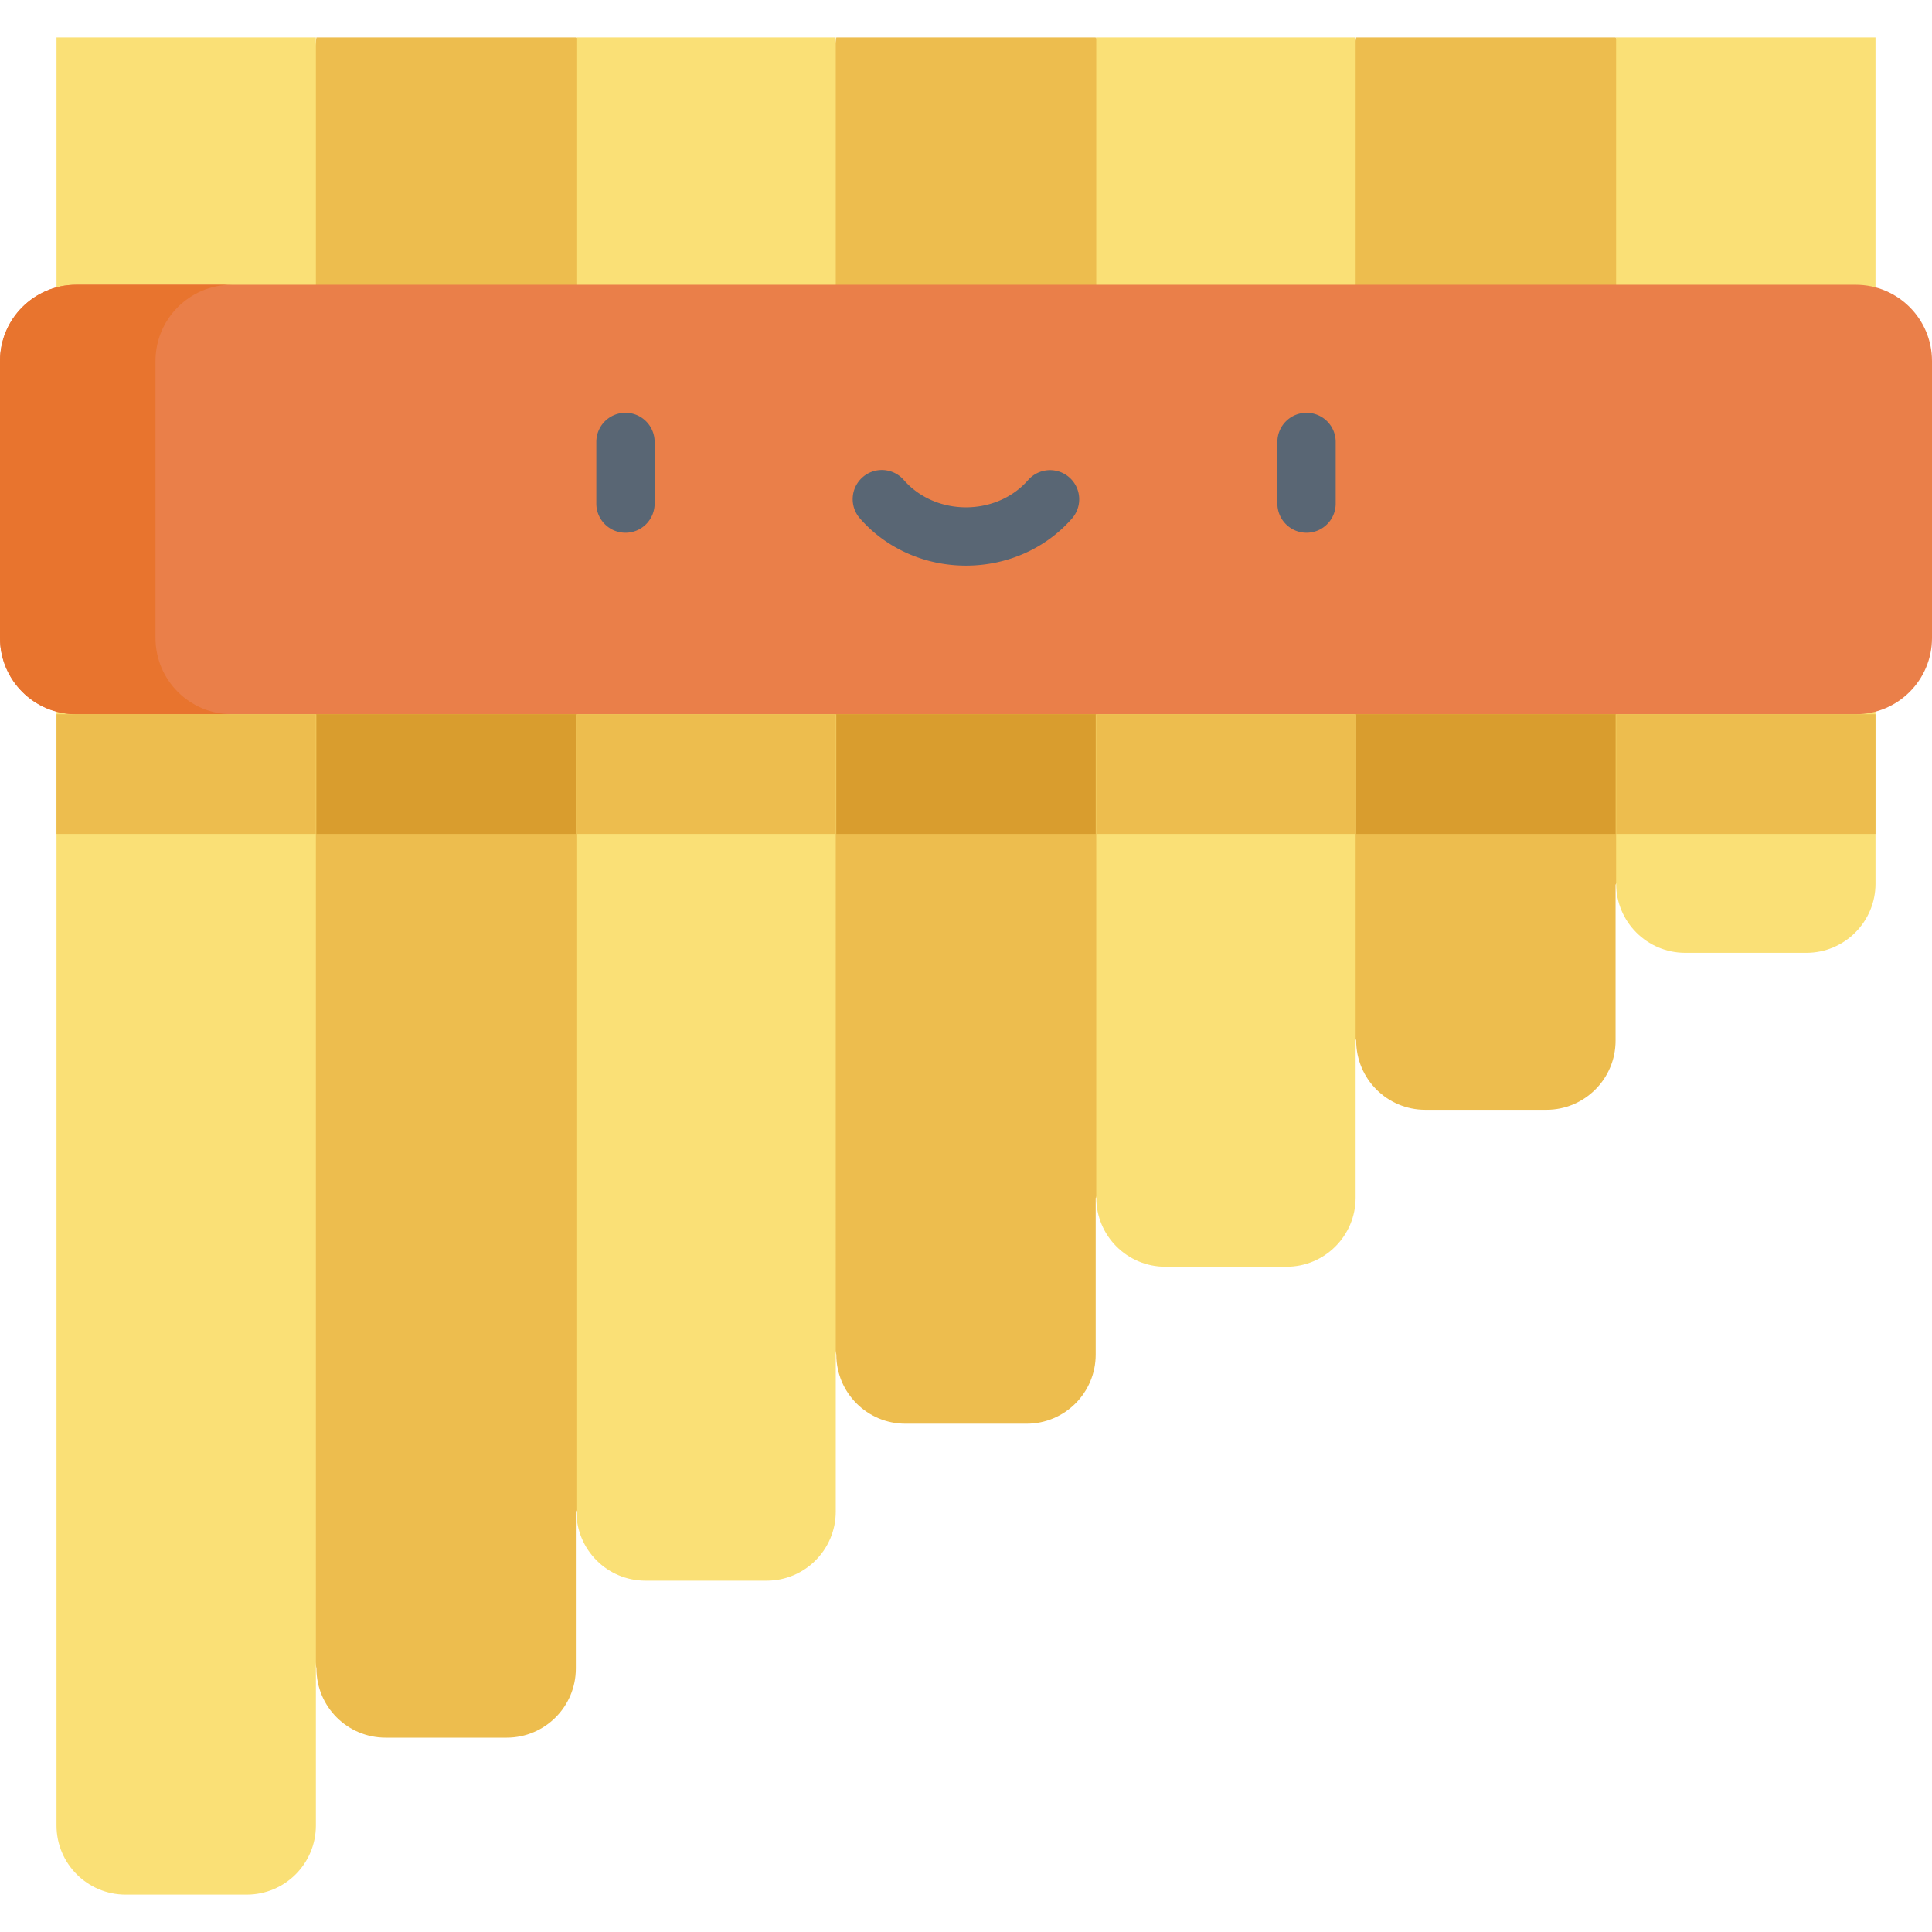 <svg xmlns="http://www.w3.org/2000/svg" viewBox="0 0 512 512"><g fill="#edbd4e"><path d="M187.115 214.402L152.746 9.909l-.148.127v-.127H83.861L49.344 252.506l34.517 189.67c0 10.116 8.201 18.318 18.318 18.318h32.103c10.116 0 18.318-8.201 18.318-18.318v-41.913l.148.315 34.367-186.176z"/><path d="M324.885 172.805L290.517 9.909l-.148.126v-.126h-68.737l-34.517 204.493 34.517 144.579c0 10.116 8.201 18.318 18.318 18.318h32.102c10.116 0 18.318-8.201 18.318-18.318v-41.485l.148-.112 34.367-144.579zm137.771-41.597L428.287 9.909l-.148.113v-.113h-68.737l-34.517 162.895 34.517 102.981c0 10.116 8.201 18.318 18.318 18.318h32.102c10.116 0 18.318-8.201 18.318-18.318v-41.322c.047-.092.106-.185.148-.276 4.178-8.969 34.368-102.979 34.368-102.979z"/></g><path d="M14.975 9.909v473.864c0 10.116 8.201 18.318 18.318 18.318h32.103c10.116 0 18.318-8.201 18.318-18.318V9.909H14.975zm156.089 408.986h32.103c10.116 0 18.318-8.201 18.318-18.318V9.909h-68.737v390.669c-.002 10.117 8.199 18.317 18.316 18.317zm137.77-83.194h32.103c10.116 0 18.318-8.201 18.318-18.318V9.909h-68.737v307.474c-.001 10.117 8.199 18.318 18.316 18.318zM428.287 9.909v224.28c0 10.116 8.201 18.318 18.318 18.318h32.103c10.116 0 18.318-8.201 18.318-18.318V9.909h-68.739z" fill="#fae076"/><path d="M491.794 75.467H20.206C9.047 75.467 0 84.513 0 95.673v73.398c0 11.16 9.047 20.206 20.206 20.206h471.588c11.159 0 20.206-9.046 20.206-20.206V95.673c0-11.16-9.046-20.206-20.206-20.206z" fill="#ea7f49"/><path d="M41.207 169.071V95.673c0-11.16 9.046-20.206 20.206-20.206H20.206C9.046 75.467 0 84.513 0 95.673v73.399c0 11.16 9.046 20.206 20.206 20.206h41.207c-11.16-.001-20.206-9.047-20.206-20.207z" fill="#e8742e"/><path d="M165.757 141.177a7.725 7.725 0 0 1-7.726-7.726v-16.332a7.725 7.725 0 0 1 7.726-7.726 7.725 7.725 0 0 1 7.726 7.726v16.332a7.725 7.725 0 0 1-7.726 7.726zm180.487 0a7.725 7.725 0 0 1-7.726-7.726v-16.332a7.725 7.725 0 0 1 7.726-7.726 7.725 7.725 0 0 1 7.726 7.726v16.332a7.726 7.726 0 0 1-7.726 7.726zM256 149.895c-10.911 0-21.149-4.554-28.091-12.496a7.726 7.726 0 1 1 11.633-10.17c4.007 4.584 10.006 7.213 16.457 7.213 6.452 0 12.449-2.629 16.455-7.212a7.725 7.725 0 0 1 10.902-.732 7.725 7.725 0 0 1 .733 10.902c-6.939 7.94-17.178 12.495-28.089 12.495z" fill="#596674"/><path fill="#edbd4e" d="M14.975 189.275h68.734v31.723H14.975z"/><path fill="#d99d2e" d="M83.857 189.275h68.734v31.723H83.857z"/><path fill="#edbd4e" d="M152.745 189.275h68.734v31.723h-68.734z"/><path fill="#d99d2e" d="M221.633 189.275h68.734v31.723h-68.734z"/><path fill="#edbd4e" d="M290.521 189.275h68.734v31.723h-68.734z"/><path fill="#d99d2e" d="M359.399 189.275h68.734v31.723h-68.734z"/><path fill="#edbd4e" d="M428.287 189.275h68.734v31.723h-68.734z"/></svg>